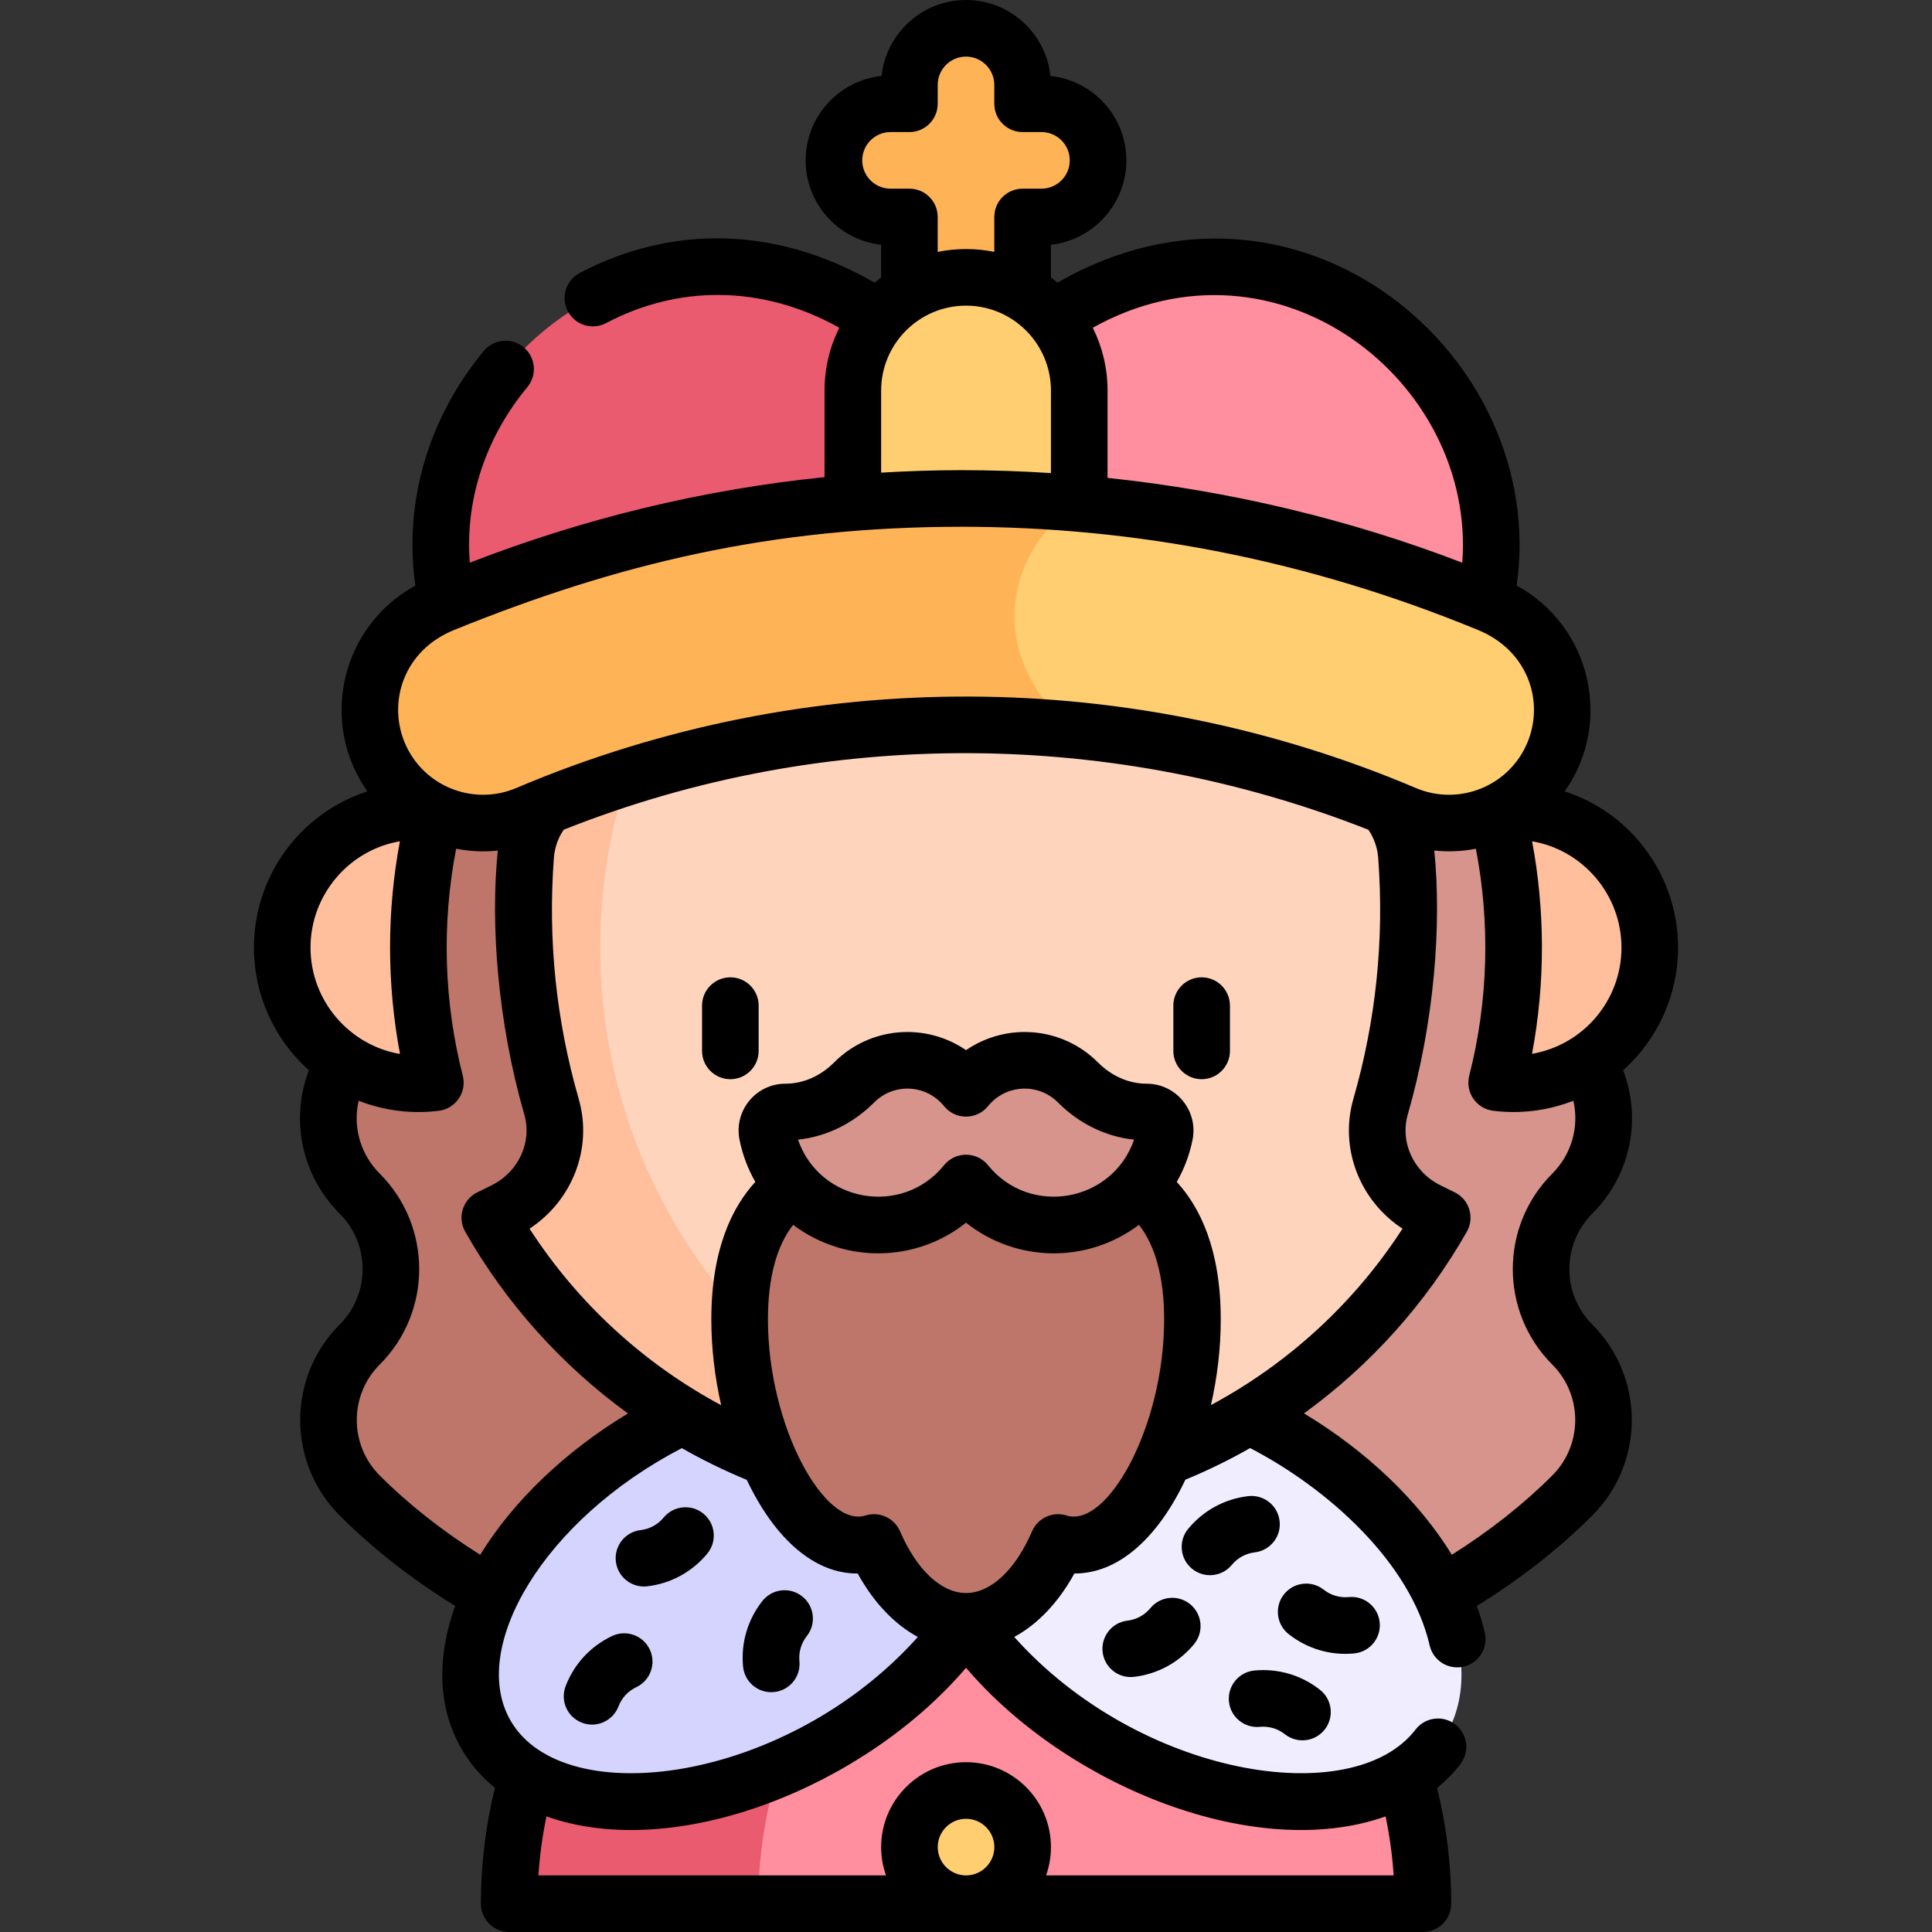 <svg width="512" height="512" viewBox="0 0 512 512" fill="none" xmlns="http://www.w3.org/2000/svg">
<rect x="0" y="0" width="512" height="512" fill="#333333" stroke="none"/>
<path d="M416.673 356.315C405.629 345.271 405.629 327.365 416.673 316.321L416.679 316.315C427.723 305.271 427.723 287.365 416.679 276.321L396.676 256.318H256.011H115.324L95.321 276.321C84.277 287.365 84.277 305.271 95.321 316.315L95.327 316.321C106.371 327.365 106.371 345.271 95.327 356.315L95.321 356.321C84.277 367.365 84.277 385.271 95.321 396.315L95.327 396.321C133.2 434.194 194.606 453.129 256.01 453.127C317.407 453.125 378.803 434.189 416.672 396.321L416.678 396.315C427.722 385.271 427.722 367.365 416.678 356.321L416.673 356.315Z" fill="#D6948C"/>
<path d="M115.324 256.318L95.321 276.321C84.277 287.365 84.277 305.271 95.321 316.315L95.327 316.321C106.371 327.365 106.371 345.271 95.327 356.315L95.321 356.321C84.277 367.365 84.277 385.271 95.321 396.315L95.327 396.321C133.2 434.194 194.606 453.129 256.01 453.127V256.318H115.324Z" fill="#BD7669"/>
<path d="M296.709 390.472C294.175 389.565 291.601 388.743 288.993 388.004H237.607L200.938 424.674V504.501H377.085C377.085 452.475 343.905 407.368 296.709 390.472Z" fill="#FF8E9E"/>
<path d="M288.993 388.003C278.503 385.027 267.441 383.426 256.01 383.426C189.266 383.426 134.938 437.766 134.938 504.501H200.938C200.938 483.878 206.152 464.429 215.314 447.39C215.31 447.388 215.303 447.385 215.298 447.383C230.658 418.811 257.156 397.041 288.993 388.003Z" fill="#EA5B70"/>
<path d="M256.011 373.918C238.612 359.65 204.093 361.447 172.219 379.849C135.134 401.26 115.696 437.022 128.803 459.724C141.91 482.427 182.6 483.474 219.685 462.062C235.298 453.048 247.765 441.721 256.011 429.665V373.918Z" fill="#D4D4FF"/>
<path d="M339.803 379.85C307.929 361.447 273.41 359.651 256.011 373.919V429.666C264.257 441.722 276.724 453.049 292.337 462.063C329.422 483.474 370.112 482.428 383.219 459.726C396.326 437.023 376.888 401.261 339.803 379.85Z" fill="#EFEDFF"/>
<path d="M110.872 215.047C90.945 215.047 74.791 231.201 74.791 251.128C74.791 271.055 90.945 287.209 110.872 287.209C130.799 287.209 146.953 271.055 146.953 251.128C146.953 232.711 133.169 217.517 115.347 215.32C113.886 215.14 112.383 215.047 110.872 215.047Z" fill="#FFBF9D"/>
<path d="M401.128 215.047C399.62 215.047 398.133 215.14 396.674 215.32C378.849 217.515 365.047 232.709 365.047 251.128C365.047 271.055 381.201 287.209 401.128 287.209C421.055 287.209 437.209 271.055 437.209 251.128C437.209 231.201 421.055 215.047 401.128 215.047Z" fill="#FFBF9D"/>
<path d="M164.056 189.439L111.011 251.13L233.975 394.135H280.02C285.706 393.188 291.217 391.931 296.659 390.345C333.171 379.702 363.778 355.116 382.204 322.707V209.893L368.283 189.439H164.056Z" fill="#FFD4BD"/>
<path d="M159.077 251.13C159.077 229.065 164.006 208.158 172.817 189.439H143.727L129.806 209.893V322.707C154.739 366.573 201.948 396.129 256.009 396.129C264.198 396.129 272.201 395.439 280.019 394.135C211.379 382.683 159.077 323.021 159.077 251.13Z" fill="#FFBF9D"/>
<path d="M387.375 189.439H322.906C324.497 191.699 326.705 193.558 329.402 194.73L359.231 207.692C366.933 211.039 372.082 218.4 372.714 226.774C374.391 248.999 372.14 271.518 365.871 293.274C363.177 302.625 366.42 312.79 374.329 318.835C376.703 320.65 379.355 321.907 382.204 322.707C394.215 301.579 401.128 277.172 401.128 251.131C401.128 238.774 399.582 226.776 396.674 215.323C394.389 206.325 391.252 197.672 387.375 189.439Z" fill="#D6948C"/>
<path d="M115.348 215.322C112.435 226.774 110.873 238.769 110.873 251.13C110.873 277.173 117.794 301.577 129.807 322.706C132.663 321.908 135.314 320.653 137.693 318.834C145.602 312.789 148.845 302.624 146.151 293.273C139.882 271.518 137.632 248.998 139.308 226.773C139.94 218.399 145.089 211.038 152.791 207.691L182.62 194.729C185.318 193.557 187.526 191.698 189.117 189.438H124.648C120.767 197.675 117.635 206.328 115.348 215.322Z" fill="#BD7669"/>
<path d="M286.011 309.668H226.011C209.442 309.668 196.011 322.054 196.011 349.668C196.011 380.762 212.964 414.674 231.628 408.78C237.072 421.423 245.961 429.668 256.011 429.668C266.061 429.668 274.95 421.423 280.394 408.78C299.057 414.674 316.011 380.764 316.011 349.668C316.011 322.053 302.579 309.668 286.011 309.668Z" fill="#BD7669"/>
<path d="M303.881 294.694C296.995 294.694 290.538 291.74 285.677 286.864C282.063 283.239 277.066 280.996 271.543 280.996C265.268 280.996 259.672 283.892 256.011 288.419C252.35 283.893 246.754 280.996 240.479 280.996C234.956 280.996 229.959 283.239 226.345 286.864C221.483 291.74 215.026 294.694 208.141 294.694C205.042 294.694 202.732 297.536 203.337 300.575C206.07 314.302 218.184 324.648 232.714 324.648C242.126 324.648 250.52 320.303 256.011 313.514C261.502 320.303 269.896 324.648 279.308 324.648C293.838 324.648 305.952 314.302 308.685 300.575C309.29 297.536 306.98 294.694 303.881 294.694Z" fill="#D6948C"/>
<path d="M256.011 504.5C264.295 504.5 271.011 497.784 271.011 489.5C271.011 481.216 264.295 474.5 256.011 474.5C247.726 474.5 241.011 481.216 241.011 489.5C241.011 497.784 247.726 504.5 256.011 504.5Z" fill="#FFCE71"/>
<path d="M227.155 80.892C161.312 42.997 88.37 117.916 128.011 182.722H256.011V97.5L227.155 80.892Z" fill="#EA5B70"/>
<path d="M284.867 80.892L256.011 97.5V182.723H384.011C423.652 117.916 350.709 42.997 284.867 80.892Z" fill="#FF8E9E"/>
<path d="M276 27.5H271V22.5C271 14.216 264.284 7.5 256 7.5C247.716 7.5 241 14.216 241 22.5V27.5H236C227.716 27.5 221 34.216 221 42.5C221 50.784 227.716 57.5 236 57.5H241V87.5H271V57.5H276C284.284 57.5 291 50.784 291 42.5C291 34.216 284.284 27.5 276 27.5Z" fill="#FFB357"/>
<path d="M256.011 73.5C239.443 73.5 226.011 86.932 226.011 103.5V156.695H286.011V103.5C286.011 86.932 272.579 73.5 256.011 73.5Z" fill="#FFCE71"/>
<path d="M395.733 160.51C360.89 145.72 323.737 136.677 286.01 133.455L263.263 141.303V185.957L285.348 193.634C315.234 196.634 344.7 204.031 372.288 215.741C380.429 219.196 389.24 218.779 396.672 215.321C403.165 212.3 408.606 206.959 411.625 199.848C418.1 184.596 410.985 166.984 395.733 160.51Z" fill="#FFCE71"/>
<path d="M268.848 163.564C268.848 151.209 275.394 139.769 286.011 133.455C275.647 132.57 265.208 132.098 254.8 132.098C206.507 132.098 160.702 141.658 116.288 160.51C101.037 166.984 93.921 184.596 100.395 199.847C103.414 206.958 108.854 212.299 115.348 215.32C122.78 218.778 131.591 219.195 139.733 215.74C176.693 200.051 214.605 192.096 254.801 192.097C264.994 192.097 275.196 192.613 285.35 193.633C275.599 187.057 268.848 175.278 268.848 163.564Z" fill="#FFB357"/>
<path d="M430.142 283.629C439.4 275.364 444.709 263.534 444.709 251.129C444.709 232.588 432.89 215.67 414.659 209.724C427.65 191.272 421.453 165.793 401.935 155.189C410.63 94.017 343.864 38.28 280.233 74.906C279.668 74.426 279.093 73.958 278.5 73.512V64.862C289.734 63.614 298.5 54.062 298.5 42.5C298.5 30.896 289.67 21.314 278.375 20.125C277.186 8.83 267.604 0 256 0C244.396 0 234.814 8.83 233.625 20.125C222.33 21.314 213.5 30.896 213.5 42.5C213.5 54.062 222.266 63.614 233.5 64.862V73.529C232.915 73.97 232.347 74.432 231.788 74.905C204.994 59.479 177.217 59.9 153.614 72.359C149.951 74.293 148.549 78.83 150.482 82.493C152.415 86.156 156.953 87.558 160.616 85.625C179.433 75.693 201.612 75.264 222.426 86.844C219.925 91.866 218.51 97.52 218.51 103.501V126.446C186.494 129.706 155.024 137.286 124.507 149.109C123.141 131.818 129.158 115.332 139.752 102.591C142.4 99.406 141.965 94.677 138.781 92.029C135.597 89.382 130.868 89.815 128.219 93C114.019 110.076 106.81 132.431 110.079 155.192C90.65 165.752 84.318 191.194 97.357 209.718C79.101 215.664 67.29 232.595 67.29 251.129C67.29 263.534 72.599 275.363 81.858 283.63C76.89 296.611 79.858 311.461 90.023 321.626C98.125 329.729 98.125 342.912 90.017 351.02C76.066 364.971 76.066 387.67 90.023 401.626C98.844 410.448 109.125 418.486 120.633 425.593C116.01 438.305 115.625 451.902 122.307 463.475C124.576 467.406 127.551 470.858 131.162 473.805C128.696 483.823 127.437 494.122 127.437 504.5C127.437 508.642 130.795 512 134.937 512H377.083C381.226 512 384.583 508.642 384.583 504.5C384.583 494.149 383.32 483.857 380.848 473.827C383.178 471.926 385.248 469.809 387.027 467.492C389.55 464.208 388.934 459.499 385.649 456.975C382.365 454.451 377.656 455.068 375.132 458.353C358.45 480.066 301.836 470.826 268.786 433.81C274.97 430.458 280.48 424.704 284.723 416.99H284.851C296.01 416.989 306.533 408.157 314.138 392.134C320.044 389.698 325.772 386.894 331.295 383.755C351.833 394.403 373.812 414.016 378.872 436.048C379.799 440.086 383.821 442.606 387.859 441.68C391.896 440.753 394.418 436.729 393.491 432.692C392.953 430.347 392.236 427.972 391.37 425.587C402.875 418.481 413.155 410.443 421.98 401.618C435.93 387.668 435.93 364.969 421.974 351.012C413.871 342.91 413.871 329.727 421.979 321.618C432.142 311.46 435.11 296.61 430.142 283.629ZM429.709 251.129C429.709 265.012 419.707 276.901 406.003 279.277C409.564 260.341 409.434 241.197 406.026 222.951C419.455 225.234 429.709 237.067 429.709 251.129ZM387.514 149.118C357.658 137.634 325.8 130.042 293.511 126.645V103.5C293.511 97.52 292.097 91.867 289.597 86.846C338.564 59.639 391.189 101.111 387.514 149.118ZM241 50H236C231.864 50 228.5 46.636 228.5 42.5C228.5 38.364 231.864 35 236 35H241C245.142 35 248.5 31.642 248.5 27.5V22.5C248.5 18.364 251.864 15 256 15C260.136 15 263.5 18.364 263.5 22.5V27.5C263.5 31.642 266.858 35 271 35H276C280.136 35 283.5 38.364 283.5 42.5C283.5 46.636 280.136 50 276 50H271C266.858 50 263.5 53.358 263.5 57.5V66.753C261.079 66.26 258.575 66 256.011 66C253.439 66 250.928 66.261 248.5 66.757V57.5C248.5 53.358 245.142 50 241 50ZM233.511 103.5C233.511 91.093 243.604 81 256.011 81C268.418 81 278.511 91.093 278.511 103.5V125.37C270.611 124.86 262.7 124.598 254.801 124.598C247.683 124.598 240.587 124.835 233.511 125.255V103.5ZM120.343 166.951C163.384 149.495 204.27 139.597 254.801 139.597C300.832 139.597 346.562 148.382 391.622 166.925C405.043 172.396 409.347 186.023 404.724 196.917C399.83 208.448 386.55 213.645 375.221 208.836C300.729 177.216 214.584 175.821 136.803 208.836C125.469 213.648 112.193 208.442 107.3 196.917C102.704 186.092 106.919 172.39 120.343 166.951ZM320.912 372.357C322.613 364.904 323.511 357.189 323.511 349.667C323.511 331.082 317.992 319.907 311.853 313.22C313.802 309.809 315.242 306.054 316.04 302.04C317.572 294.352 311.7 287.194 303.88 287.194C299.183 287.194 294.604 285.196 290.987 281.569C281.408 271.96 266.64 270.995 256.01 278.301C245.385 270.999 230.618 271.954 221.033 281.568C217.417 285.196 212.838 287.193 208.14 287.193C200.316 287.193 194.45 294.356 195.981 302.038C196.78 306.051 198.219 309.807 200.169 313.218C194.03 319.905 188.511 331.081 188.511 349.666C188.511 357.203 189.412 364.931 191.119 372.396C170.579 361.391 153.026 345.263 140.337 325.612C151.699 318.154 157.129 304.281 153.358 291.195C147.369 270.412 145.159 248.926 146.787 227.337C146.992 224.624 147.892 222.08 149.393 219.881C219.175 192.145 295.691 193.53 362.641 219.897C364.135 222.093 365.032 224.631 365.236 227.338C366.865 248.926 364.654 270.412 358.665 291.197C354.894 304.287 360.318 318.163 371.674 325.612C358.995 345.233 341.45 361.349 320.912 372.357ZM211.479 302.018C218.968 301.229 226.034 297.798 231.657 292.158C236.886 286.912 245.503 287.352 250.179 293.135C253.181 296.848 258.846 296.84 261.842 293.135C266.519 287.352 275.135 286.913 280.365 292.159C285.988 297.799 293.053 301.23 300.542 302.018C294.834 318.584 272.97 322.557 261.842 308.796C258.841 305.084 253.176 305.09 250.179 308.796C239.067 322.537 217.197 318.615 211.479 302.018ZM135.298 455.975C124.154 436.674 144.112 402.746 180.692 383.773C186.231 386.923 191.977 389.734 197.902 392.175C205.538 408.238 216.128 417.094 227.298 416.99C231.541 424.705 237.051 430.459 243.235 433.811C208.877 472.289 149.505 480.582 135.298 455.975ZM105.976 222.951C102.521 241.437 102.478 260.581 106.006 279.309C92.62 277.041 82.291 265.238 82.291 251.128C82.291 237.085 92.529 225.236 105.976 222.951ZM100.63 361.62C114.58 347.67 114.581 324.971 100.624 311.014C95.433 305.822 93.477 298.524 95.045 291.712C101.578 294.257 108.848 295.292 116.297 294.364C120.776 293.807 123.754 289.44 122.638 285.067C117.751 265.926 116.924 245.41 120.878 224.922C124.727 225.666 128.323 225.787 131.92 225.412C129.923 245.147 131.944 271.06 138.943 295.35C141.066 302.718 137.399 310.622 130.224 314.146L126.499 315.975C122.622 317.878 121.152 322.661 123.285 326.413C134.101 345.442 148.892 361.854 166.423 374.582C149.806 384.579 135.959 397.865 127.262 412.037C117.256 405.739 108.307 398.697 100.624 391.014C92.522 382.911 92.522 369.728 100.63 361.62ZM248.511 489.5C248.511 485.364 251.875 482 256.011 482C260.147 482 263.511 485.364 263.511 489.5C263.511 493.636 260.147 497 256.011 497C251.875 497 248.511 493.636 248.511 489.5ZM367.192 481.369C368.268 486.523 368.987 491.744 369.336 497H277.221C278.054 494.653 278.511 492.129 278.511 489.5C278.511 477.093 268.418 467 256.011 467C243.604 467 233.511 477.093 233.511 489.5C233.511 492.129 233.969 494.653 234.801 497H142.684C143.031 491.737 143.747 486.514 144.818 481.366C179.245 493.604 229.294 473.325 256.011 441.977C282.825 473.437 332.871 493.56 367.192 481.369ZM282.652 401.626C278.982 400.467 275.027 402.276 273.505 405.812C269.096 416.052 262.556 422.166 256.011 422.166C249.466 422.166 242.926 416.052 238.517 405.812C236.995 402.275 233.04 400.468 229.37 401.626C218.598 405.036 203.512 378.107 203.512 349.666C203.512 338.683 205.809 330.163 210.191 324.592C223.935 334.946 242.783 334.566 256.012 324.024C269.217 334.547 288.064 334.965 301.834 324.592C306.215 330.163 308.512 338.683 308.512 349.666C308.511 378.07 293.444 405.038 282.652 401.626ZM411.369 311.019C397.419 324.97 397.419 347.669 411.375 361.625C419.478 369.728 419.478 382.911 411.369 391.019C403.695 398.694 394.753 405.731 384.753 412.027C376.051 397.852 362.196 384.563 345.572 374.566C363.115 361.837 377.911 345.429 388.723 326.412C390.859 322.659 389.385 317.88 385.513 315.975L381.76 314.13C374.607 310.613 370.955 302.714 373.077 295.349C380.123 270.896 382.083 244.95 380.099 225.404C383.774 225.787 387.49 225.628 391.125 224.927C394.869 244.356 394.513 264.895 389.365 285.068C388.249 289.443 391.229 293.807 395.707 294.365C402.687 295.232 409.979 294.429 416.955 291.711C418.523 298.523 416.566 305.823 411.369 311.019Z" fill="black"/>
<path d="M193.551 259C189.409 259 186.051 262.358 186.051 266.5V278.5C186.051 282.642 189.409 286 193.551 286C197.693 286 201.051 282.642 201.051 278.5V266.5C201.051 262.358 197.693 259 193.551 259Z" fill="black"/>
<path d="M318.449 259C314.307 259 310.949 262.358 310.949 266.5V278.5C310.949 282.642 314.307 286 318.449 286C322.591 286 325.949 282.642 325.949 278.5V266.5C325.949 262.358 322.591 259 318.449 259Z" fill="black"/>
<path d="M326.447 414.709C327.98 412.849 330.142 411.67 332.535 411.388C336.648 410.904 339.591 407.177 339.106 403.063C338.623 398.949 334.892 396.011 330.781 396.491C324.527 397.227 318.876 400.309 314.87 405.17C312.236 408.367 312.692 413.093 315.889 415.728C319.083 418.36 323.811 417.907 326.447 414.709Z" fill="black"/>
<path d="M304.87 426.168C303.338 428.027 301.176 429.207 298.782 429.488C294.668 429.972 291.726 433.699 292.21 437.813C292.692 441.91 296.4 444.867 300.535 444.385C306.791 443.649 312.442 440.566 316.447 435.705C319.081 432.508 318.624 427.782 315.427 425.147C312.231 422.516 307.504 422.972 304.87 426.168Z" fill="black"/>
<path d="M358.889 438.171C363.012 437.773 366.033 434.108 365.635 429.985C365.237 425.862 361.574 422.844 357.449 423.24C355.044 423.476 352.687 422.776 350.796 421.283C347.545 418.717 342.829 419.272 340.262 422.522C337.696 425.773 338.25 430.489 341.501 433.056C346.34 436.876 352.489 438.789 358.889 438.171Z" fill="black"/>
<path d="M333.869 457.636C336.268 457.403 338.629 458.099 340.521 459.593C343.772 462.161 348.489 461.604 351.054 458.355C353.621 455.104 353.067 450.388 349.816 447.821C344.873 443.917 338.693 442.101 332.427 442.706C328.304 443.104 325.284 446.769 325.682 450.893C326.082 455.015 329.747 458.029 333.869 457.636Z" fill="black"/>
<path d="M171.535 420.387C177.791 419.651 183.442 416.568 187.447 411.707C190.081 408.51 189.624 403.784 186.427 401.149C183.23 398.515 178.503 398.972 175.869 402.169C174.337 404.028 172.175 405.208 169.781 405.489C165.667 405.973 162.725 409.7 163.209 413.814C163.692 417.912 167.4 420.869 171.535 420.387Z" fill="black"/>
<path d="M204.382 448.45C208.833 448.45 212.28 444.621 211.856 440.229C211.625 437.831 212.319 435.468 213.813 433.576C216.379 430.325 215.825 425.609 212.573 423.042C209.321 420.475 204.606 421.03 202.039 424.282C198.136 429.226 196.32 435.402 196.925 441.67C197.3 445.549 200.564 448.45 204.382 448.45Z" fill="black"/>
<path d="M172.197 437.137C170.426 433.392 165.956 431.791 162.212 433.56C156.517 436.251 152.143 440.973 149.895 446.857C148.417 450.727 150.355 455.062 154.225 456.54C158.095 458.018 162.429 456.079 163.908 452.21C164.768 449.959 166.442 448.151 168.62 447.122C172.365 445.353 173.967 440.882 172.197 437.137Z" fill="black"/>
</svg>

